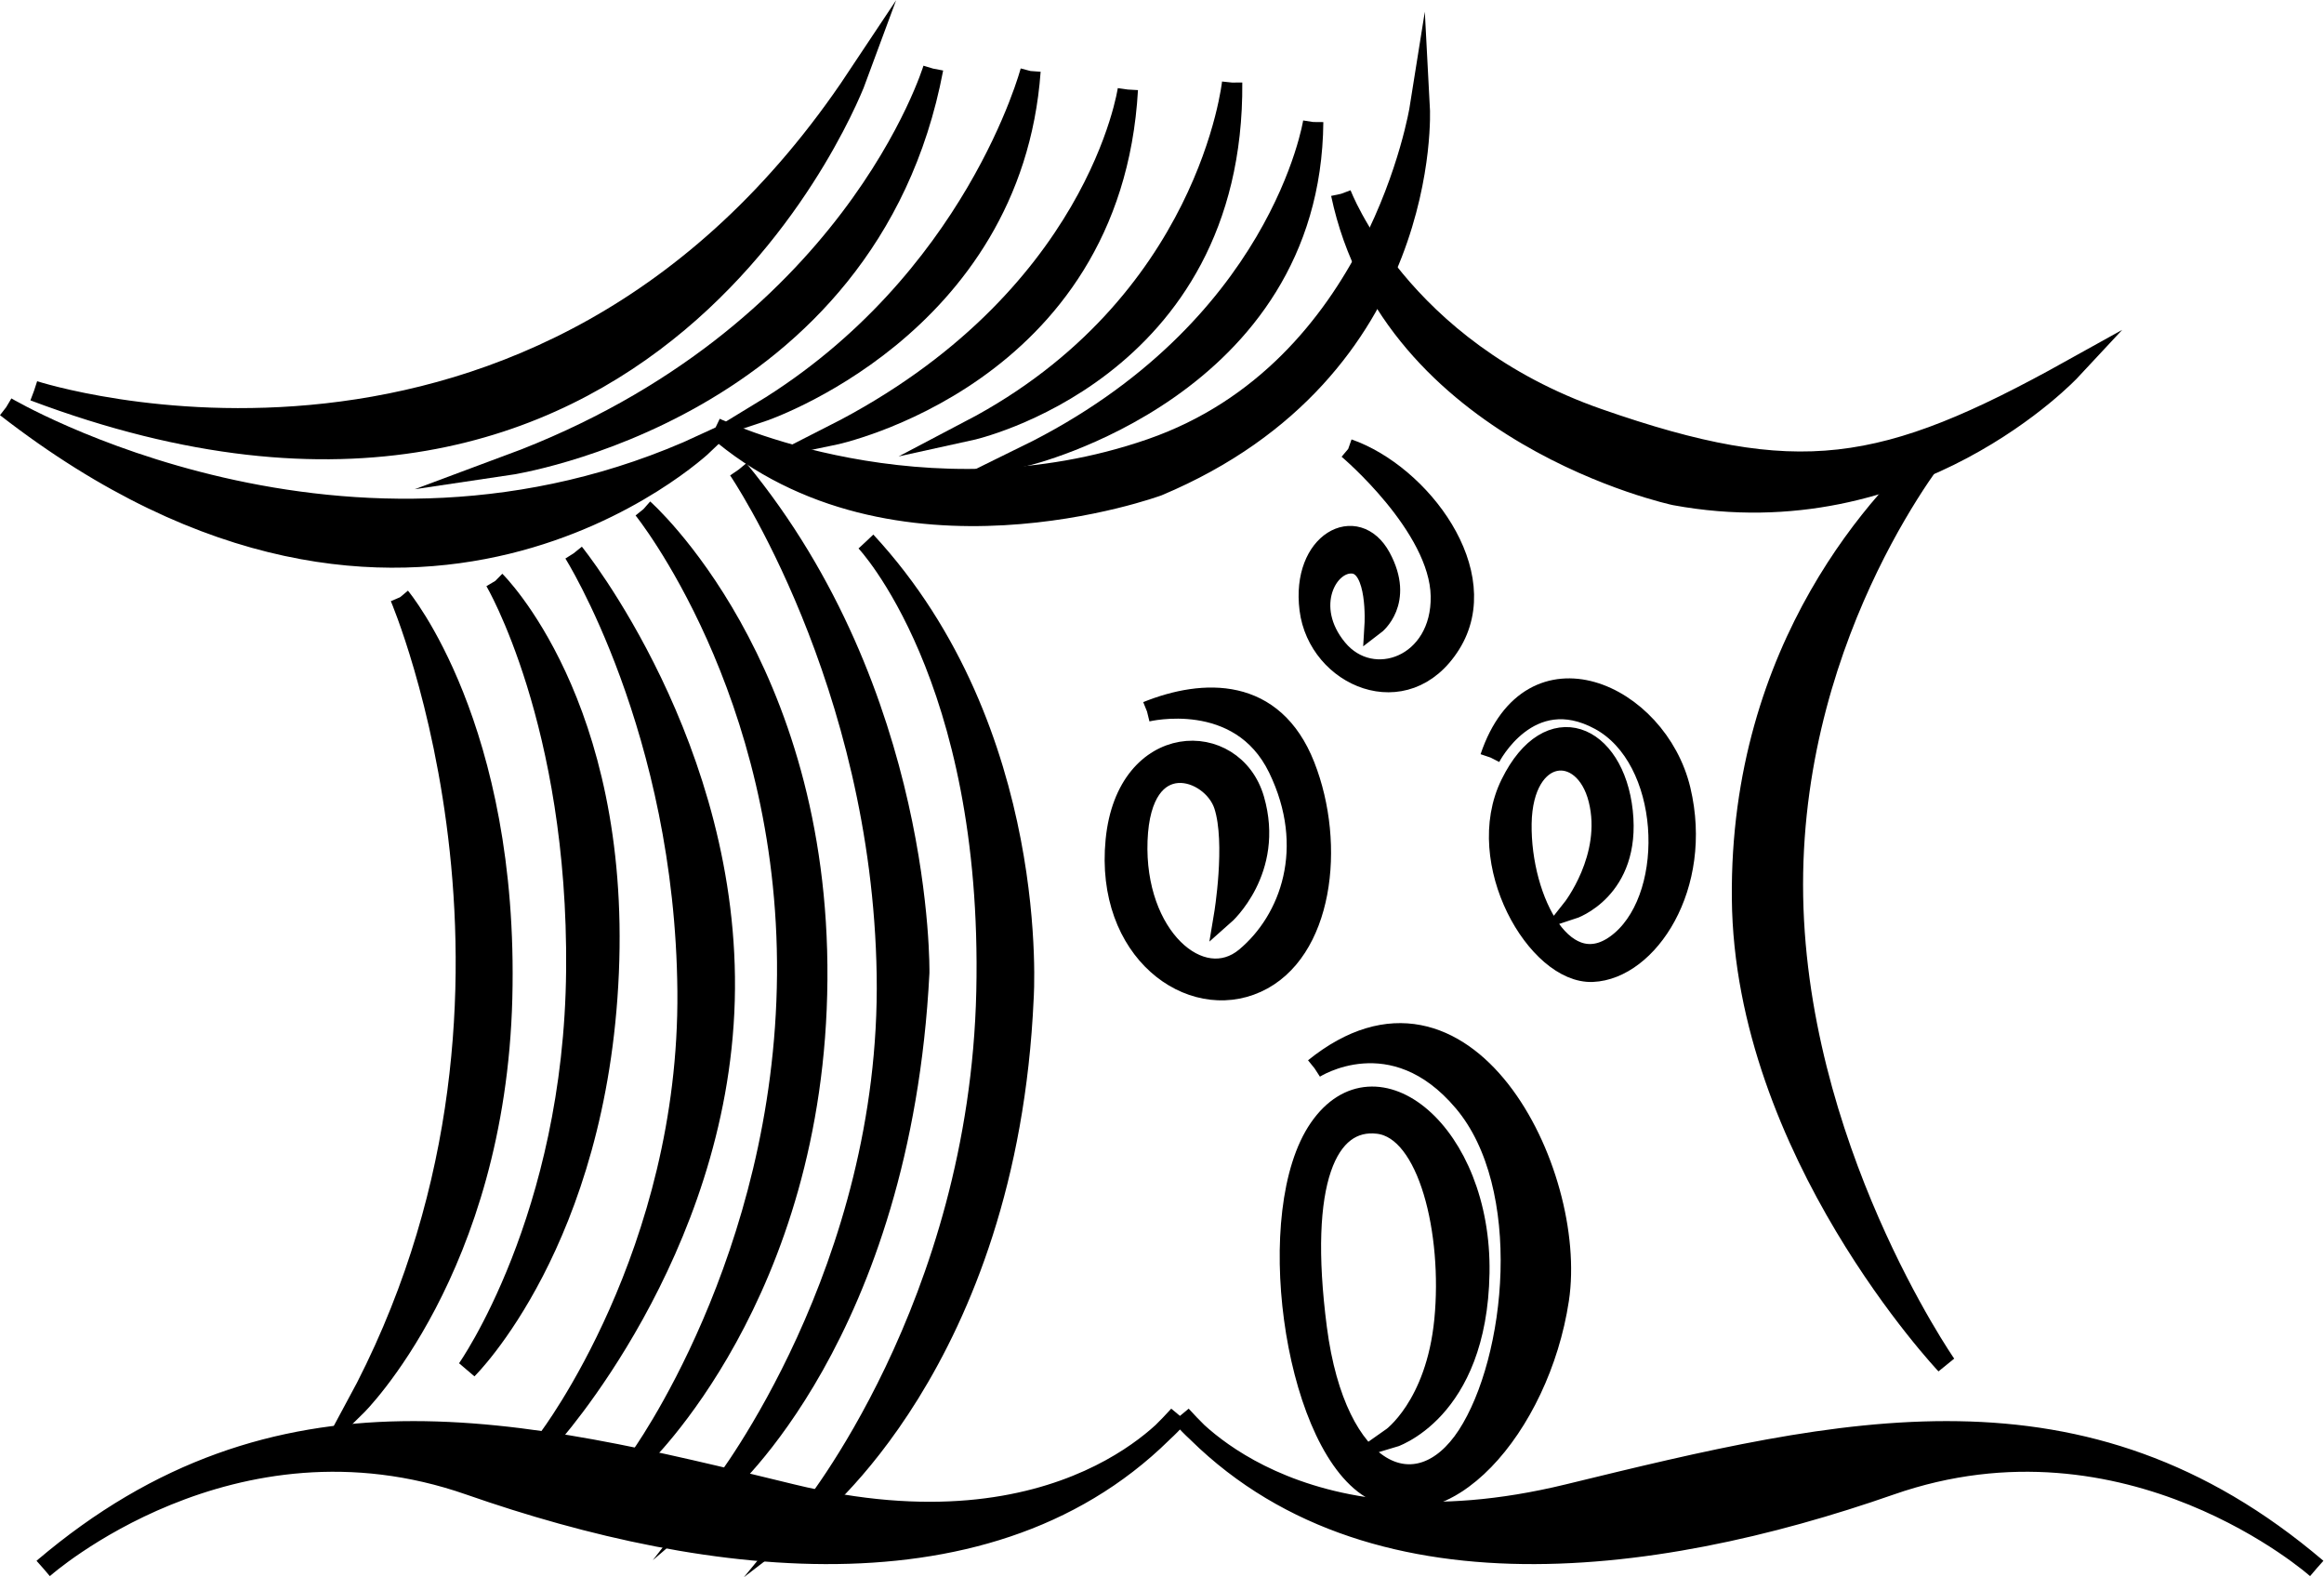 <?xml version="1.0" encoding="UTF-8" standalone="no"?>
<svg
   xmlns:dc="http://purl.org/dc/elements/1.1/"
   xmlns:cc="http://creativecommons.org/ns#"
   xmlns:rdf="http://www.w3.org/1999/02/22-rdf-syntax-ns#"
   xmlns:svg="http://www.w3.org/2000/svg"
   xmlns="http://www.w3.org/2000/svg"
   xmlns:sodipodi="http://sodipodi.sourceforge.net/DTD/sodipodi-0.dtd"
   xmlns:inkscape="http://www.inkscape.org/namespaces/inkscape"
   version="1.1"
   id="svg2"
   xml:space="preserve"
   width="60.888"
   height="41.309"
   viewBox="0 0 60.888 41.309"
   sodipodi:docname="vectorian185.pdf"><defs
     id="defs6" /><sodipodi:namedview
     pagecolor="#ffffff"
     bordercolor="#666666"
     borderopacity="1"
     objecttolerance="10"
     gridtolerance="10"
     guidetolerance="10"
     inkscape:pageopacity="0"
     inkscape:pageshadow="2"
     inkscape:window-width="640"
     inkscape:window-height="480"
     id="namedview4" /><g
     id="g10"
     inkscape:groupmode="layer"
     inkscape:label="vectorian185"
     transform="matrix(1.333,0,0,-1.333,0.163,42.114)"><g
       id="g12"
       transform="translate(72,-41.756)"><g
         id="g14"
         transform="translate(-72,42.531)"><g
           id="g16"><g
             id="g18"><path
               d="m 0.546,23.138 c 0,0 9.93,-3.234 16.169,6.149 0,0 -3.962,-10.749 -16.169,-6.149"
               style="fill:#000000;fill-opacity:1;fill-rule:nonzero;stroke:#000000;stroke-width:0.399;stroke-linecap:butt;stroke-linejoin:miter;stroke-miterlimit:10;stroke-dasharray:none;stroke-opacity:1"
               id="path20" /><path
               d="m 0,22.818 c 0,0 6.696,-3.963 13.71,-0.729 0,0 -5.739,-5.465 -13.71,0.729"
               style="fill:#000000;fill-opacity:1;fill-rule:nonzero;stroke:#000000;stroke-width:0.399;stroke-linecap:butt;stroke-linejoin:miter;stroke-miterlimit:10;stroke-dasharray:none;stroke-opacity:1"
               id="path22" /><path
               d="m 13.938,22.41 c 0,0 4.099,-1.958 8.563,-0.41 4.463,1.549 5.282,6.696 5.282,6.696 0,0 0.274,-5.147 -5.146,-7.424 0,0 -5.193,-1.913 -8.7,1.139"
               style="fill:#000000;fill-opacity:1;fill-rule:nonzero;stroke:#000000;stroke-width:0.399;stroke-linecap:butt;stroke-linejoin:miter;stroke-miterlimit:10;stroke-dasharray:none;stroke-opacity:1"
               id="path24" /><path
               d="m 18.219,29.47 c 0,0 -1.595,-5.283 -8.336,-7.788 0,0 7.06,1.047 8.336,7.788"
               style="fill:#000000;fill-opacity:1;fill-rule:nonzero;stroke:#000000;stroke-width:0.399;stroke-linecap:butt;stroke-linejoin:miter;stroke-miterlimit:10;stroke-dasharray:none;stroke-opacity:1"
               id="path26" /><path
               d="m 20.132,29.423 c 0,0 -1.093,-4.145 -5.284,-6.695 0,0 4.919,1.641 5.284,6.695"
               style="fill:#000000;fill-opacity:1;fill-rule:nonzero;stroke:#000000;stroke-width:0.399;stroke-linecap:butt;stroke-linejoin:miter;stroke-miterlimit:10;stroke-dasharray:none;stroke-opacity:1"
               id="path28" /><path
               d="m 22.045,29.059 c 0,0 -0.592,-4.145 -5.785,-6.787 0,0 5.466,1.138 5.785,6.787"
               style="fill:#000000;fill-opacity:1;fill-rule:nonzero;stroke:#000000;stroke-width:0.399;stroke-linecap:butt;stroke-linejoin:miter;stroke-miterlimit:10;stroke-dasharray:none;stroke-opacity:1"
               id="path30" /><path
               d="m 24.095,29.196 c 0,0 -0.456,-4.373 -5.147,-6.833 0,0 5.193,1.139 5.147,6.833"
               style="fill:#000000;fill-opacity:1;fill-rule:nonzero;stroke:#000000;stroke-width:0.399;stroke-linecap:butt;stroke-linejoin:miter;stroke-miterlimit:10;stroke-dasharray:none;stroke-opacity:1"
               id="path32" /><path
               d="m 25.688,28.421 c 0,0 -0.637,-4.099 -5.648,-6.559 0,0 5.603,1.321 5.648,6.559"
               style="fill:#000000;fill-opacity:1;fill-rule:nonzero;stroke:#000000;stroke-width:0.399;stroke-linecap:butt;stroke-linejoin:miter;stroke-miterlimit:10;stroke-dasharray:none;stroke-opacity:1"
               id="path34" /><path
               d="m 26.236,27.01 c 0,0 1.139,-3.052 5.056,-4.419 3.917,-1.366 5.602,-1.093 9.291,0.958 0,0 -3.097,-3.326 -7.788,-2.46 0,0 -5.557,1.184 -6.559,5.921"
               style="fill:#000000;fill-opacity:1;fill-rule:nonzero;stroke:#000000;stroke-width:0.399;stroke-linecap:butt;stroke-linejoin:miter;stroke-miterlimit:10;stroke-dasharray:none;stroke-opacity:1"
               id="path36" /><path
               d="m 38.077,22.091 c 0,0 -2.96,-3.552 -2.96,-8.655 0,-5.101 3.006,-9.428 3.006,-9.428 0,0 -3.962,4.19 -4.007,9.155 -0.047,4.964 2.778,7.925 3.961,8.927"
               style="fill:#000000;fill-opacity:1;fill-rule:nonzero;stroke:#000000;stroke-width:0.399;stroke-linecap:butt;stroke-linejoin:miter;stroke-miterlimit:10;stroke-dasharray:none;stroke-opacity:1"
               id="path38" /><path
               d="m 7.743,19.084 c 0,0 3.416,-7.972 -0.866,-15.897 0,0 2.733,2.688 2.871,8.017 0.136,5.328 -2.005,7.88 -2.005,7.88"
               style="fill:#000000;fill-opacity:1;fill-rule:nonzero;stroke:#000000;stroke-width:0.399;stroke-linecap:butt;stroke-linejoin:miter;stroke-miterlimit:10;stroke-dasharray:none;stroke-opacity:1"
               id="path40" /><path
               d="m 9.61,19.402 c 0,0 1.639,-2.777 1.594,-7.651 C 11.159,6.877 9.063,3.916 9.063,3.916 c 0,0 2.552,2.505 2.779,7.789 0.228,5.284 -2.231,7.697 -2.231,7.697"
               style="fill:#000000;fill-opacity:1;fill-rule:nonzero;stroke:#000000;stroke-width:0.399;stroke-linecap:butt;stroke-linejoin:miter;stroke-miterlimit:10;stroke-dasharray:none;stroke-opacity:1"
               id="path42" /><path
               d="m 11.159,19.95 c 0,0 2.186,-3.461 2.232,-8.608 0.045,-5.148 -2.733,-8.791 -2.733,-8.791 0,0 3.325,3.643 3.462,8.609 0.137,4.964 -2.961,8.791 -2.961,8.791"
               style="fill:#000000;fill-opacity:1;fill-rule:nonzero;stroke:#000000;stroke-width:0.399;stroke-linecap:butt;stroke-linejoin:miter;stroke-miterlimit:10;stroke-dasharray:none;stroke-opacity:1"
               id="path44" /><path
               d="m 12.525,20.815 c 0,0 2.869,-3.552 2.824,-9.155 -0.046,-5.601 -2.915,-9.519 -2.915,-9.519 0,0 3.462,3.234 3.507,9.428 0.046,6.195 -3.416,9.246 -3.416,9.246"
               style="fill:#000000;fill-opacity:1;fill-rule:nonzero;stroke:#000000;stroke-width:0.399;stroke-linecap:butt;stroke-linejoin:miter;stroke-miterlimit:10;stroke-dasharray:none;stroke-opacity:1"
               id="path46" /><path
               d="m 14.393,21.589 c 0,0 2.824,-4.144 2.915,-9.929 C 17.399,5.875 14.074,1.594 14.074,1.594 c 0,0 3.508,3.006 3.872,10.111 0,0 0.09,5.466 -3.553,9.884"
               style="fill:#000000;fill-opacity:1;fill-rule:nonzero;stroke:#000000;stroke-width:0.399;stroke-linecap:butt;stroke-linejoin:miter;stroke-miterlimit:10;stroke-dasharray:none;stroke-opacity:1"
               id="path48" /><path
               d="m 16.898,20.177 c 0,0 2.505,-2.642 2.368,-8.837 C 19.13,5.146 15.759,1.046 15.759,1.046 c 0,0 3.917,3.007 4.236,10.158 0,0 0.364,5.237 -3.097,8.973"
               style="fill:#000000;fill-opacity:1;fill-rule:nonzero;stroke:#000000;stroke-width:0.399;stroke-linecap:butt;stroke-linejoin:miter;stroke-miterlimit:10;stroke-dasharray:none;stroke-opacity:1"
               id="path50" /><path
               d="m 0.728,0 c 0,0 3.69,3.279 8.381,1.639 C 13.8,0 19.631,-0.775 23.046,3.005 c 0,0 -2.186,-2.869 -7.606,-1.548 C 10.02,2.779 5.328,3.916 0.728,0"
               style="fill:#000000;fill-opacity:1;fill-rule:nonzero;stroke:#000000;stroke-width:0.399;stroke-linecap:butt;stroke-linejoin:miter;stroke-miterlimit:10;stroke-dasharray:none;stroke-opacity:1"
               id="path52" /><path
               d="m 45.411,0 c 0,0 -3.69,3.279 -8.381,1.639 C 32.339,0 26.509,-0.775 23.093,3.005 c 0,0 2.186,-2.869 7.606,-1.548 C 36.12,2.779 40.811,3.916 45.411,0"
               style="fill:#000000;fill-opacity:1;fill-rule:nonzero;stroke:#000000;stroke-width:0.399;stroke-linecap:butt;stroke-linejoin:miter;stroke-miterlimit:10;stroke-dasharray:none;stroke-opacity:1"
               id="path54" /><path
               d="m 26.375,21.996 c 0,0 1.798,-1.514 1.822,-2.889 0.024,-1.372 -1.349,-1.869 -2.035,-1.041 -0.687,0.828 -0.19,1.727 0.308,1.681 0.496,-0.047 0.426,-1.207 0.426,-1.207 0,0 0.592,0.45 0.119,1.326 -0.473,0.874 -1.563,0.307 -1.397,-1.019 0.165,-1.326 1.893,-2.083 2.769,-0.685 0.876,1.395 -0.591,3.337 -2.011,3.834"
               style="fill:#000000;fill-opacity:1;fill-rule:nonzero;stroke:#000000;stroke-width:0.399;stroke-linecap:butt;stroke-linejoin:miter;stroke-miterlimit:10;stroke-dasharray:none;stroke-opacity:1"
               id="path56" /><path
               d="m 29.167,15.936 c 0,0 0.758,1.492 2.154,0.735 1.397,-0.758 1.516,-3.385 0.426,-4.332 -1.089,-0.946 -1.988,0.781 -1.965,2.296 0.024,1.515 1.232,1.609 1.516,0.473 0.284,-1.137 -0.522,-2.154 -0.522,-2.154 0,0 1.16,0.378 0.995,1.917 -0.166,1.538 -1.445,2.083 -2.201,0.544 -0.758,-1.538 0.52,-3.739 1.609,-3.692 1.089,0.046 2.177,1.68 1.728,3.573 -0.45,1.895 -2.934,3.031 -3.74,0.639"
               style="fill:#000000;fill-opacity:1;fill-rule:nonzero;stroke:#000000;stroke-width:0.399;stroke-linecap:butt;stroke-linejoin:miter;stroke-miterlimit:10;stroke-dasharray:none;stroke-opacity:1"
               id="path58" /><path
               d="m 22.422,16.837 c 0,0 1.822,0.448 2.58,-1.114 0.757,-1.561 0.236,-2.981 -0.639,-3.714 -0.876,-0.735 -2.201,0.403 -2.13,2.296 0.071,1.892 1.468,1.418 1.704,0.685 0.237,-0.733 0,-2.153 0,-2.153 0,0 0.994,0.876 0.592,2.272 -0.402,1.395 -2.509,1.372 -2.722,-0.804 -0.213,-2.178 1.467,-3.386 2.769,-2.794 1.302,0.59 1.561,2.698 0.947,4.259 C 24.907,17.333 23.534,17.285 22.422,16.837"
               style="fill:#000000;fill-opacity:1;fill-rule:nonzero;stroke:#000000;stroke-width:0.399;stroke-linecap:butt;stroke-linejoin:miter;stroke-miterlimit:10;stroke-dasharray:none;stroke-opacity:1"
               id="path60" /><path
               d="m 25.712,9.83 c 0,0 1.538,0.995 2.934,-0.664 1.397,-1.656 1.041,-5.065 0.072,-6.556 -0.971,-1.49 -2.58,-0.805 -2.959,2.106 -0.378,2.911 0.212,4.142 1.206,4.023 0.995,-0.118 1.469,-2.153 1.303,-3.857 -0.166,-1.705 -1.042,-2.32 -1.042,-2.32 0,0 1.681,0.497 1.728,3.243 0.047,2.745 -2.035,4.449 -3.147,2.84 -1.113,-1.61 -0.521,-6.012 0.946,-7.029 1.468,-1.019 3.384,1.16 3.763,3.668 0.378,2.509 -1.846,6.935 -4.804,4.545"
               style="fill:#000000;fill-opacity:1;fill-rule:nonzero;stroke:#000000;stroke-width:0.399;stroke-linecap:butt;stroke-linejoin:miter;stroke-miterlimit:10;stroke-dasharray:none;stroke-opacity:1"
               id="path62" /></g></g></g></g></g></svg>
